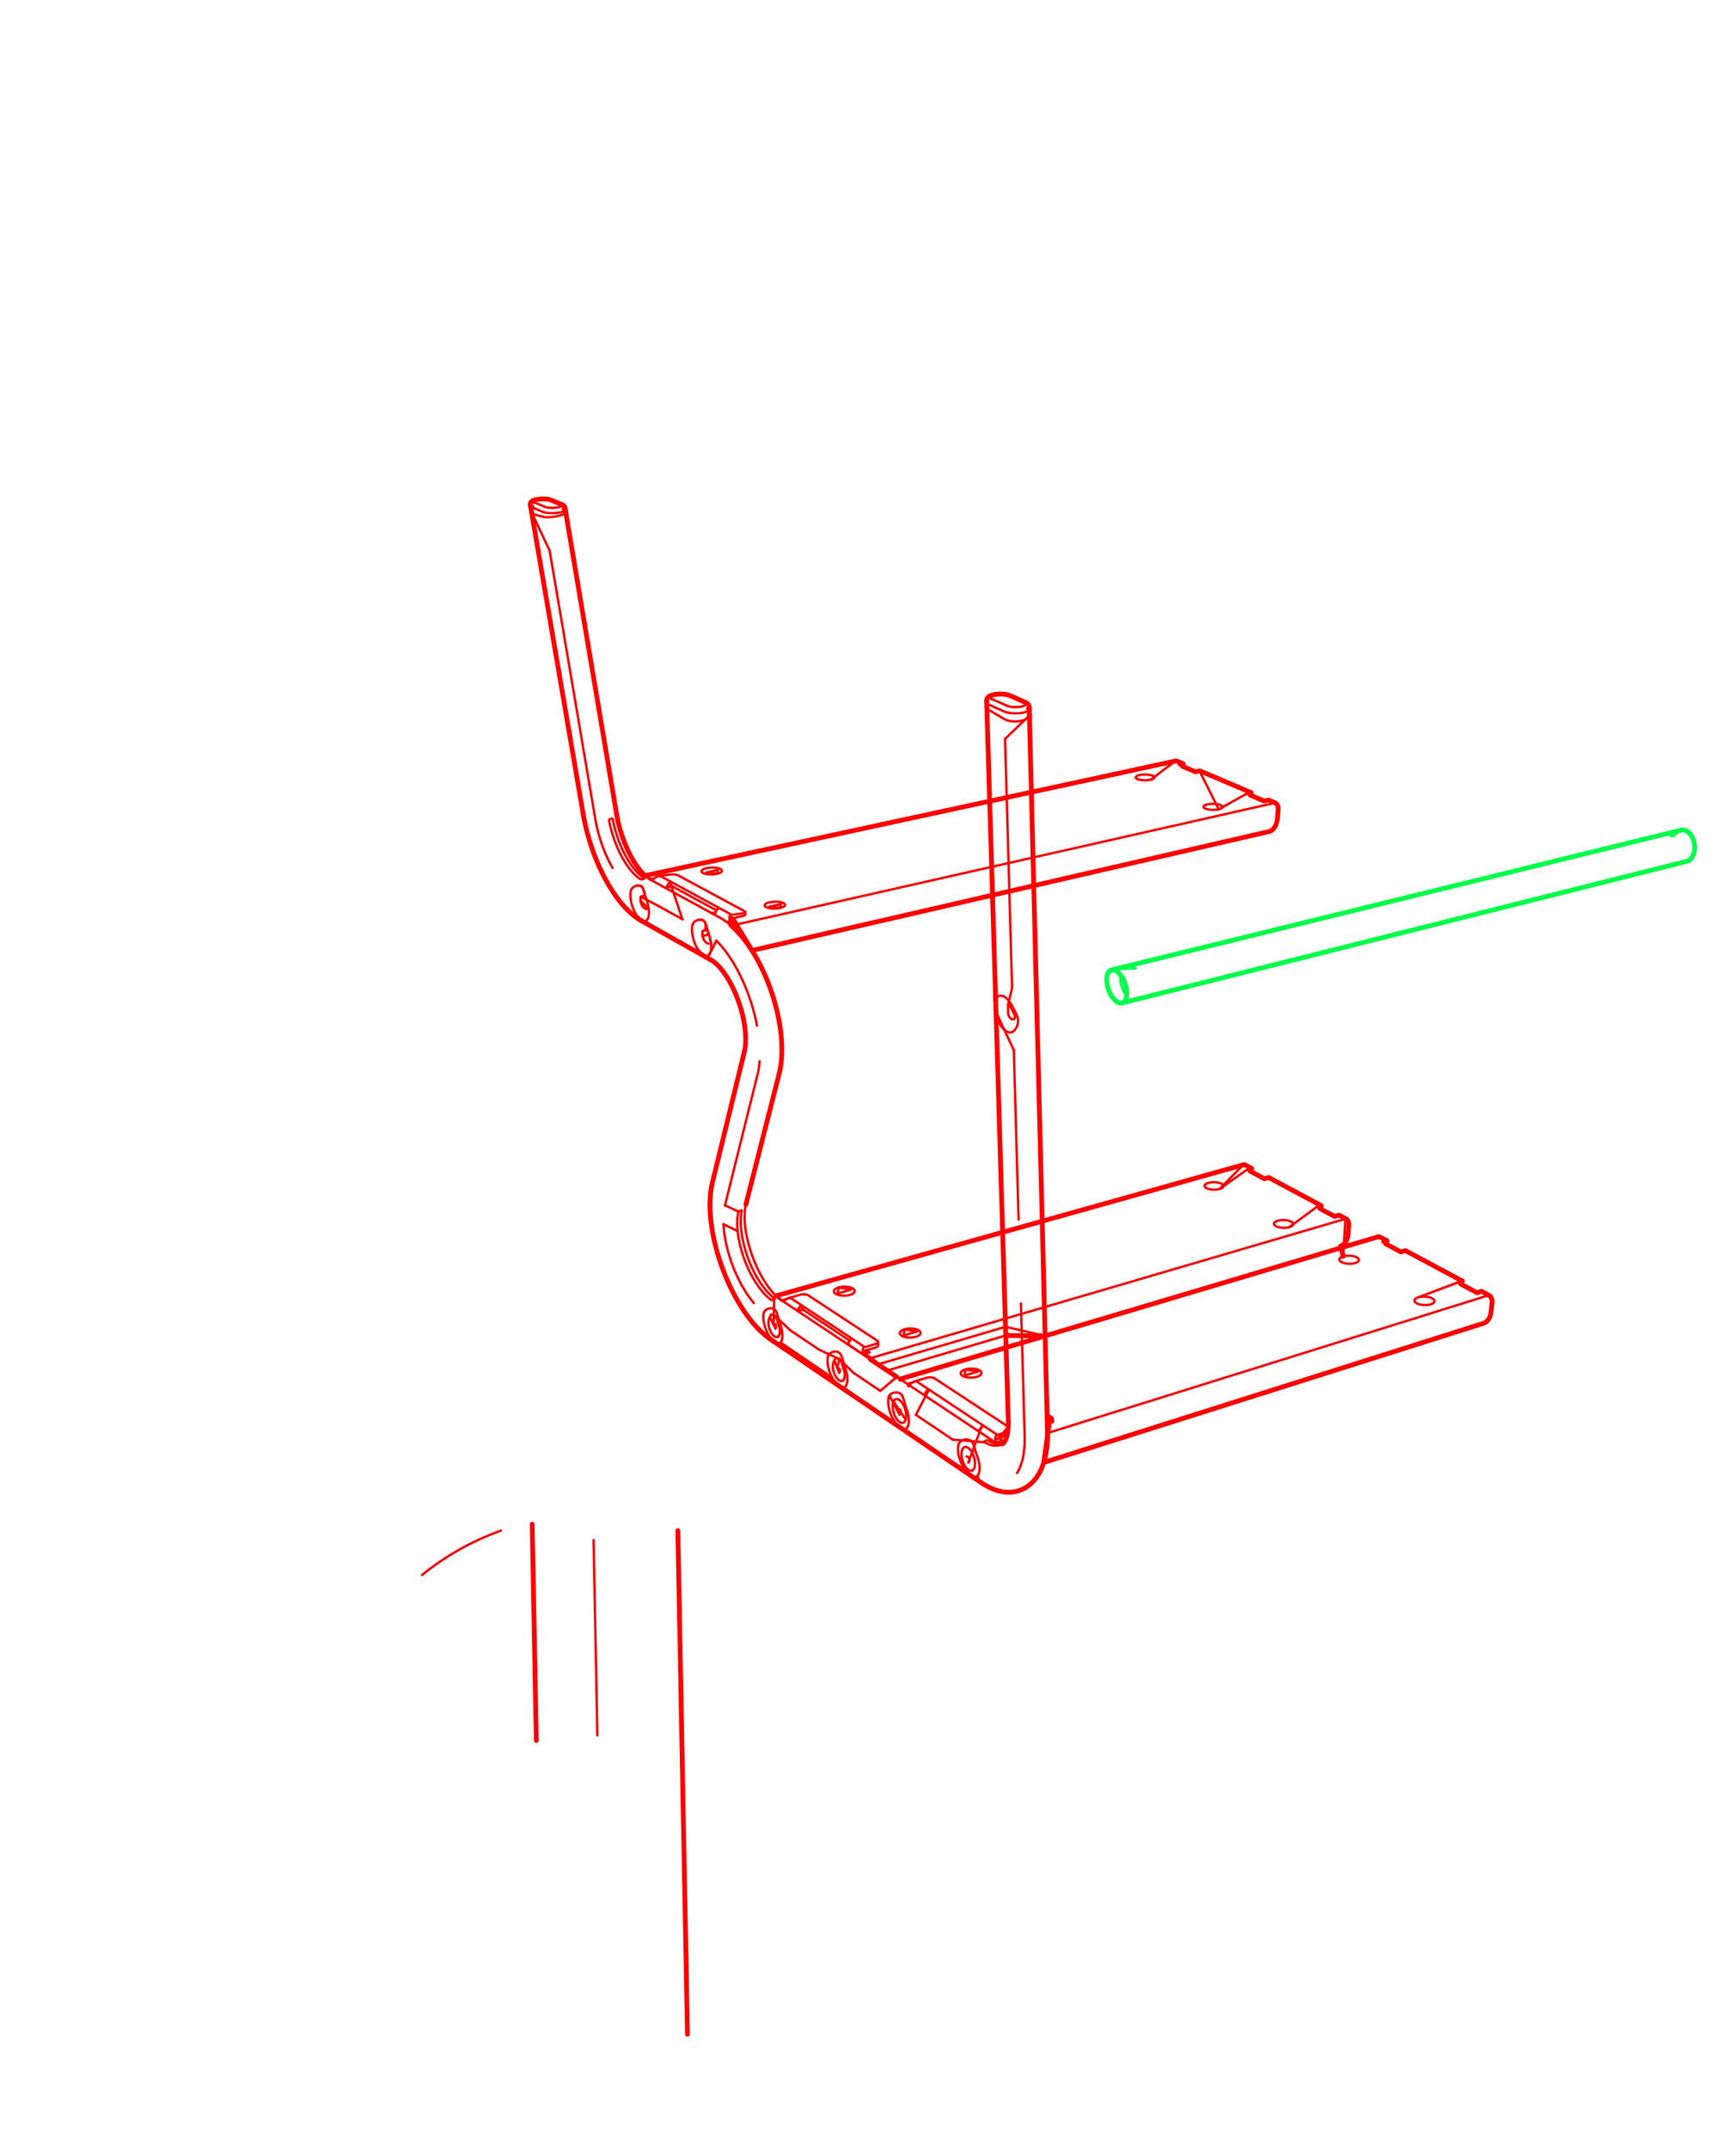 <svg xmlns="http://www.w3.org/2000/svg" baseProfile="full" height="1122.52" preserveAspectRatio="xMinYMin meet" style="width:729px;height:902px" width="793.701" xml:space="preserve"><path d="m376.192 587.233.27-.048.298.007.304.073.312.136.319.192.312.256.313.304.304.36.295.4.281.44.255.479.24.513.208.528.185.552.15.56.129.56.088.552.048.544.025.528-.025.495-.048.473-.088.432-.12.392-.159.336-.185.296-.208.232-.232.176-.263.112M375.2 588.24l.15-.296.178-.248.2-.208.223-.152.241-.104M379.2 597.113l-.281.056-.303-.016-.312-.072-.32-.144-.32-.2-.321-.264-.32-.32-.311-.368-.296-.416-.281-.464-.255-.496-.24-.52-.208-.544-.177-.56-.151-.576-.112-.568-.081-.56-.039-.552-.008-.52.03-.504.066-.464.104-.424.136-.376" style="fill:none;stroke:red;stroke-width:1;stroke-linecap:round;stroke-linejoin:round;stroke-miterlimit:4;stroke-dasharray:none;stroke-opacity:1;visibility:visible" visibility="hidden"/><path d="m376.995 591.177 1.001.4.258 1.288-.515.888M311.267 516.15l.12 1.07.16 1.098.184 1.112.224 1.12.247 1.136.281 1.136.304 1.144.336 1.152.368 1.136.383 1.144.417 1.128.44 1.12.455 1.103.481 1.089.504 1.072.52 1.048.544 1.016.552.992.576.968.584.927.59.897.61.856.615.816.625.776.632.736.63.68.634.64.632.584.64.536.624.48M323.931 545.525h0M323.899 545.517h0" style="fill:none;stroke:red;stroke-width:1;stroke-linecap:round;stroke-linejoin:round;stroke-miterlimit:4;stroke-dasharray:none;stroke-opacity:1;visibility:visible" visibility="hidden"/><path d="m323.675 545.43-.632-.48-.632-.536-.64-.592-.63-.632-.634-.688-.624-.728-.624-.776-.616-.824-.607-.856-.601-.896-.584-.928-.568-.968-.552-.992-.544-1.024-.52-1.048-.504-1.064-.48-1.096-.464-1.104-.44-1.12-.408-1.128-.392-1.136-.36-1.144-.336-1.152-.312-1.144-.279-1.136-.249-1.136-.216-1.12-.19-1.112-.154-1.096-.128-1.072M421.14 605.845l-.521.312-.552.248-.567.176-.593.12-.616.056-.64-.016-.648-.08-.671-.144-.69-.208-.695-.272-.703-.328-.713-.4" style="fill:none;stroke:red;stroke-width:1;stroke-linecap:round;stroke-linejoin:round;stroke-miterlimit:4;stroke-dasharray:none;stroke-opacity:1;visibility:visible" visibility="hidden"/><path d="m415.098 604.669.664.376.656.312.65.264.64.2.623.152.616.096.591.048.585-.016.559-.072M269.123 369.02h0M269.02 368.997h0M268.874 368.94l-.599-.408-.608-.456-.6-.52-.609-.56-.6-.616-.599-.664-.592-.712-.593-.752-.583-.8-.568-.832-.568-.88-.544-.912-.544-.952-.521-.976-.503-1.008-.497-1.033-.463-1.056-.456-1.079-.432-1.104-.409-1.112-.383-1.128-.368-1.136-.336-1.144-.312-1.144-.281-1.153-.263-1.143-.232-1.144" style="fill:none;stroke:red;stroke-width:1;stroke-linecap:round;stroke-linejoin:round;stroke-miterlimit:4;stroke-dasharray:none;stroke-opacity:1;visibility:visible" visibility="hidden"/><path d="m257.356 344.045.232 1.144.255 1.152.289 1.144.31 1.152.337 1.136.369 1.136.383 1.128.408 1.112.433 1.104.448 1.072.47 1.063.489 1.033.512 1.008.521.976.535.944.552.912.56.88.577.84.583.792.584.76.601.704.599.664.6.616.608.56.608.512.601.464.599.408M316.603 546.917l-.688-.824-.68-.872-.672-.912-.672-.952-.648-.984-.648-1.024-.625-1.056-.615-1.088-.601-1.12-.583-1.144-.56-1.168-.544-1.184-.52-1.208-.496-1.224-.48-1.232-.456-1.248-.424-1.248-.4-1.264-.376-1.256-.344-1.264-.32-1.256-.288-1.248-.256-1.24-.232-1.232-.192-1.216-.168-1.2-.137-1.184-.095-1.152-.072-1.136M321.252 550.077l-.12.136-.088.128-.081.12-.072.12-.055.136-.032.08-.017.032-.007.024M311.459 508.037l-.08.424-.072.432-.055.448-.057.463-.04.472-.032.481-.032.496-.016.504-.008.519v.528l.016.537.015.544.025.552.04.568.047.568.057.576M311.459 508.037l-.192.032-.216.056-.2.072-.216.079-.248.113-.264.128M325.115 545.23l-.208.072-.215.08-.216.088M325.115 545.23l.087-.04.065-.048.032-.04.008-.048-.008-.048-.024-.048-.04-.048-.056-.048" style="fill:none;stroke:red;stroke-width:1;stroke-linecap:round;stroke-linejoin:round;stroke-miterlimit:4;stroke-dasharray:none;stroke-opacity:1;visibility:visible" visibility="hidden"/><path d="m323.675 545.43.104.056.112.032.13.016h.134l.152-.016.08-.024.09-.024M309.754 516.701l-.055-.584-.049-.568-.032-.56-.023-.56-.016-.544v-.536l.008-.536.016-.52.031-.512.033-.496.048-.488.064-.48.071-.464.081-.456.088-.448.103-.432M297.85 400.645l.008.008M297.859 400.653l-.128.15-.112.122-.096.096-.104.08-.104.063-.12.056M257.21 364.245l-.583-1.056-.576-1.08-.552-1.112-.544-1.144-.52-1.168-.504-1.184-.48-1.208-.456-1.216-.44-1.24-.408-1.248-.393-1.257-.359-1.263-.344-1.265-.305-1.263-.287-1.272-.257-1.256-.224-1.256M264.955 373.692h0M256.835 343.573l-.216.056-.224.063-.224.081M257.356 344.045l-.041-.144-.063-.128-.073-.096-.096-.072-.112-.04-.136.008M270.322 368.748l-.215.056-.216.073-.232.08M270.322 368.748l.088-.03.065-.033.04-.04.015-.033-.008-.039-.015-.041-.04-.039-.049-.032M268.874 368.94l.065.032.08.024.088.016.103.008h.104l.121-.008.112-.024.112-.032M256.171 343.773l-.096.048-.09.072-.062.088-.057.096-.039.104-.016.112-.007.112.007.112M410.29 611.053l-.096-.272-.088-.248-.079-.232-.073-.224-.072-.248-.088-.272M414.227 604.533l-.232.072-.233.096-.215.104M415.098 604.669l-.07-.04-.097-.032-.104-.032-.112-.032-.12-.016-.12-.008h-.128l-.12.024M413.547 604.804l-.08.065-.057.072-.031.072-.008.071.016.065.03.064.05.048.063.047M324.947 545.181l.008.032.016.032" style="fill:none;stroke:red;stroke-width:1;stroke-linecap:round;stroke-linejoin:round;stroke-miterlimit:4;stroke-dasharray:none;stroke-opacity:1;visibility:visible" visibility="hidden"/><path d="m324.94 545.253.008-.04v-.032M228.395 216.949l.28.056.328.04.376.024.425.016.455-.008.488-.024.512-.032.528-.056.544-.064.552-.08.543-.096.537-.104.52-.112.495-.12.465-.128.44-.136.392-.136.352-.144.296-.136.248-.136.193-.136.127-.136.08-.12.01-.12M243.989 308.558l-13.2-77.542M249.978 343.757l-4.64-27.267M304.435 505.877l13.696-55.008M327.515 555.397l-.008-.016-.016-.05-.048-.134-.096-.28-.095-.288-.089-.28-.16-.56-.152-.552-.128-.496-.127-.48-.128-.448-.137-.44-.136-.368-.144-.344-.16-.312-.183-.288-.209-.248-.232-.208-.247-.176-.137-.08-.144-.064-.176-.065-.199-.056-.216-.047-.217-.024h-.455l-.456.056-.249.056-.248.07-.24.098-.232.104-.224.128-.208.143-.192.161-.175.168M343.92 566.428l-12.085-8.13M348.26 568.22l.15-.15.154-.129.152-.105.15-.095.178-.096.2-.096M348.26 568.22l-.112.13-.096.126-.09.121-.07.127-.064.136-.065.153M349.244 567.557l.319-.128.32-.088.312-.064.32-.032.28-.008.288.016.281.04.263.064.272.096.257.128.255.176.24.216M352.65 567.973l.265.304.224.352.175.368.17.392.135.384.119.408.128.416.112.432.137.488.063.248.065.232.071.248.065.232.072.216.056.2M354.771 573.669l-.048-.144-.048-.128-.041-.12-.039-.12-.04-.12-.048-.144M354.812 573.748l-.04-.08M363.97 579.917l-5.61-3.773M369.639 583.729l-5.668-3.812M373.283 586.1l-.024.063M373.523 585.669l-.24.432M375.02 584.621l.287-.096.304-.072.305-.04.303-.024h.288l.28.024.28.056.272.072.232.088.224.112.208.136.192.152.192.176.193.232.183.264.169.296.167.352.153.368.135.4.136.416.136.488.145.512.15.536.153.544M375.02 584.621l-.361.144-.312.168-.264.176-.216.184-.184.184-.079.104-.073.096M380.596 591.093l-.137-.376-.127-.368-.112-.368-.112-.368M400.08 604.203l-15.479-10.413M409.795 609.557l-.112-.384-.103-.384-.104-.368-.104-.368-.105-.352-.104-.336-.104-.328-.112-.312-.224-.552-.12-.256-.127-.24-.145-.224-.152-.208-.15-.184-.154-.16-.279-.224-.305-.192-.328-.144-.352-.112-.367-.064-.369-.024-.376.008-.376.048-.4.088-.384.12-.36.16-.344.192-.336.256-.288.288-.128.16-.104.16-.087.168-.041.088-.016.032v.008M411.986 622.237l-.31-.248-.28-.288-.24-.336-.2-.376-.162-.4-.112-.432-.07-.465-.28-.183M404.299 615.405l.024.056.057.088.127.232.288.432.312.416.33.4.342.368.353.35.167.162.17.152.142.128.128.104.096.088.09.072.062.048.05.04.198.16.376.28.336.232.313.2.279.168.136.064.145.064.167.072.176.048.184.032.184.008.216-.032.2-.072.21-.128.103-.08.039-.032.032-.024M380.7 599.389l-.04.032-.048.048-.112.088-.224.128-.216.072-.12.016h-.112l-.201-.032-.2-.056-.192-.072-.175-.088-.161-.088-.175-.104-.368-.24-.385-.272-.208-.16-.207-.16-.224-.192-.216-.184-.441-.408-.248-.248-.248-.264-.239-.272-.232-.28M374.94 595.477l.03.056.058.112.128.216.128.192.128.192.136.192.16.216M354.978 581.917l-.008.008-.016.016-.039.04-.104.088-.2.136-.193.08-.199.032-.184-.008-.2-.04-.217-.08-.112-.048-.08-.04-.095-.056-.145-.08-.183-.112-.209-.136-.232-.168-.24-.176-.248-.192-.255-.208-.264-.224-.304-.28-.297-.288-.295-.312-.28-.328-.272-.344-.257-.352-.239-.376-.105-.184-.039-.08-.032-.04M349.435 578.157l-21.673-14.712M322.45 559.837l-.25-.168M322.45 559.837l.16.288.168.272.168.248.15.216.282.344.288.328.272.288.27.264.267.248.263.232.144.112.08.072.112.088.135.104.169.12.176.136.2.128.208.136.208.12.185.096.047.024.056.032.064.024.072.024.08.024.08.024.161.024h.151l.152-.032.137-.064.143-.088.144-.112.072-.072.024-.032.016-.016M323.58 562.109l-.312-.24-.272-.288-.241-.32-.2-.352-.16-.392-.12-.408-.072-.44M267.619 371.677l.36-.032.352.016.336.056.312.112.256.144.216.168.192.19.152.218.13.199.103.209.095.224.087.232.089.248.08.264.072.264.08.28.08.32.09.32.078.336.095.344.112.4.121.4.137.408.143.416M271.387 377.413h0M286.556 385.813l-10.013-5.544M290.804 388.164v-.007M293.523 385.997l.368-.032.361.008.319.04.296.08.256.112.233.144.207.168.184.2.177.24.159.272.152.344.145.368M415.387 298.045l-.29-.192-.238-.2-.192-.208-.144-.216-.088-.224-.032-.232M428.72 547.068l1.563 55.536M425.73 440.759l1.999 71.086M269.443 386.51l-.384-.248-.336-.304-.305-.344-.263-.384-.208-.432M266.65 383.045h0M297.85 400.645l.177-.257.151-.295.128-.312.104-.344.08-.344.064-.36.048-.376.032-.4.016-.448-.008-.456-.024-.528-.056-.536M317.891 430.453l-.296-1.464-.32-1.48-.352-1.48-.393-1.488-.407-1.48-.448-1.48-.465-1.48-.495-1.464-.528-1.456-.545-1.44-.575-1.432-.592-1.408-.616-1.384-.64-1.368-.656-1.336-.68-1.312-.688-1.272-.712-1.248-.73-1.208-.733-1.176-.745-1.136-.76-1.088-.776-1.056-.776-1-.784-.96-.784-.904-.792-.864-.799-.808M318.132 450.87l.232-1.016.199-1.056.168-1.105.136-1.143.096-1.176M297.627 392.085l.096.272.097.288.096.296.095.312.08.304.088.312.152.656.064.352.064.344.064.384.048.384M296.38 387.94l.104.312.104.328.088.32.096.328.087.32.089.32.088.32.088.328.112.368.112.368.136.408.144.424M296.38 387.94h0M271.771 385.957l.008.008M271.78 385.965l-.13.168-.111.136-.103.104-.096.088-.112.072-.13.056M422.053 310.12l2.937 104.381M421.82 301.829l-6.432-3.784M421.547 418.213l.336.2.327.232.312.248.305.27.28.282.264.296.263.32.257.336.264.376.255.39.273.466.264.472M432.29 300.245l-.024.264-.096.264-.168.256-.24.247-.295.241-.361.224-.415.208-.465.192-.512.168-.552.144-.583.12-.609.096-.624.064-.632.032-.64.008-.632-.025-.616-.056-.592-.079-.568-.104-.527-.136-.497-.16-.44-.184-.384-.2M411.307 615.23l-.039-.368-.048-.368-.056-.352-.073-.352-.144-.648-.168-.64-.208-.68-.127-.384-.145-.376M410.57 619.253l.16-.224.144-.264.12-.272.096-.296.08-.288.073-.312.047-.32.04-.344.016-.384.01-.392-.018-.456-.032-.472M410.611 619.692l-.04-.44M430.283 602.605l.016 1.4-.016 1.36-.056 1.327-.104 1.281-.137 1.247-.167 1.193-.216 1.16-.247 1.104-.289 1.056-.328 1.008-.36.95-.393.898-.431.84-.465.784M381.588 595.164l-.04-.36-.048-.367-.056-.336-.072-.344-.145-.632-.16-.625-.208-.664-.128-.367-.127-.368M380.707 599.389l.208-.232.192-.288.16-.336.128-.376.112-.416.072-.448.047-.488.016-.52-.008-.552-.047-.568" style="fill:none;stroke:red;stroke-width:1;stroke-linecap:round;stroke-linejoin:round;stroke-miterlimit:4;stroke-dasharray:none;stroke-opacity:1;visibility:visible" visibility="hidden"/><path d="m402.331 609.077.056.56.088.576.136.664.16.664.192.672.224.672.248.656.264.648.287.624.153.296.16.296M402.627 605.917l-.112.36-.096.4-.063.432-.049.456-.016.488.008.504.032.52M373.01 589.285l.056.544.096.568.128.648.16.656.192.656.216.656.239.64.258.632.279.608.152.296.152.28M373.26 586.164l-.104.353-.081.399-.064.425-.04.456-.008.479.008.497.04.512M410.331 619.51l.12-.128.12-.128M328.476 559.22l-.04-.328-.056-.336-.12-.64-.145-.59-.152-.593-.2-.632-.12-.353-.12-.35M327.762 563.445l.193-.248.168-.288.136-.336.12-.376.088-.416.055-.456.033-.48v-.52l-.025-.544-.055-.56M349.435 578.157l-.264-.512-.232-.512-.208-.48-.201-.504-.167-.457-.153-.472-.143-.463-.12-.472-.128-.504-.104-.496-.088-.56-.072-.544M347.762 569.013l-.12.432-.087.48-.048.512-.016.552.016.584.048.608M322.155 559.253l.143.296.153.288M322.202 559.669l-.047-.416M355.78 577.645l-.048-.328-.048-.344-.128-.648-.137-.608-.159-.6-.2-.648-.12-.36-.128-.361M354.978 581.925l.208-.24.177-.296.151-.336.128-.384.096-.416.065-.464.039-.488.008-.528-.023-.553-.048-.575" style="fill:none;stroke:red;stroke-width:1;stroke-linecap:round;stroke-linejoin:round;stroke-miterlimit:4;stroke-dasharray:none;stroke-opacity:1;visibility:visible" visibility="hidden"/><path d="m320.603 553.989.064.448.079.464.089.448.096.448.112.416.112.416.128.416.135.408.161.44.167.432.201.472.208.456M320.78 550.853l-.112.432-.08.463-.04.513-.017.543.025.585.048.6M290.804 388.164l-.096.457-.073.487-.039.528-.016.56.024.577.047.608.072.623.105.632.135.64.16.65.184.647.208.64.232.632.256.608.273.6.295.568M272.38 381.405l-.088-.648-.128-.672-.152-.672-.184-.672-.208-.672-.232-.656M264.955 373.692l-.064.297-.064.319-.048.337-.032.368-.016.351v.377l.008.392.023.408.033.384.048.392.056.392.064.408.08.4.09.408.102.4.104.399.13.433.134.424.152.416.152.4.176.439.184.425.192.4.19.384M223.314 215.485l.05.104.111.096.167.08 4.737 1.183M404.883 614.71l-.16.168-.136.16-.265.328-.023.04M381.26 598.557h0M328.299 562.46h0M355.547 580.965h0M297.859 400.653l-.128.15-.112.122-.104.096-.096.08-.112.063-.12.056M296.372 387.94l.104.312.104.328.088.312.095.327.088.313.089.32.088.328.095.328.105.368.112.368.136.416.15.424M297.627 392.085l.073.208.087.256.088.272.096.304.088.296.09.328.078.344.08.344.08.368.064.368.064.408.056.408M297.187 401.22l-.128.032-.143.017-.145-.008-.152-.032-.15-.04-.17-.064-.176-.072-.184-.096-.176-.104-.183-.112-.2-.129-.201-.136-.208-.144-.2-.159-.424-.36-.232-.208-.232-.224-.224-.241-.216-.248-.24-.287-.224-.312-.216-.328-.192-.336M290.804 388.157l.112-.32.159-.312.201-.288.239-.264.248-.216.273-.192.287-.168.296-.144.288-.104.288-.08.297-.064.287-.032.288-.008.28.016.264.04.256.08.248.104.232.144.216.176.184.2.185.256.167.295.145.321.128.344M297.187 401.22h0M296.372 387.94h.008M297.484 396.061l-.081-.008-.096-.032-.12-.048-.119-.056-.144-.088-.152-.096-.16-.112-.153-.12-.16-.144-.2-.184-.151-.168-.128-.168-.096-.16-.073-.144M295.65 394.533l-.112-.248-.112-.264-.104-.272-.095-.288-.08-.296-.073-.304-.055-.296-.041-.288-.023-.296-.008-.288.008-.256.023-.24.041-.208.055-.192" style="fill:none;stroke:red;stroke-width:1;stroke-linecap:round;stroke-linejoin:round;stroke-miterlimit:4;stroke-dasharray:none;stroke-opacity:1;visibility:visible" visibility="hidden"/><path d="m295.491 394.181-.008-.017-.128-.36-.12-.359-.08-.256-.065-.256M295.075 390.797l.04-.016.056-.048.016-.008.073-.048.12-.072.071-.04.13-.048.142-.048.152-.032.153-.024.151-.008h.04M267.067 371.797l.456-.112.232-.024.224-.016.224.008.216.016.208.04.2.064.193.08.175.096.161.112.151.136.136.144.119.168.121.183.103.193.097.208.088.216.16.48.153.52.071.272.072.288.08.295.08.305.08.312.088.312.096.328.104.327.112.329.12.336M267.94 384.797l-.264-.28-.232-.28-.208-.264-.192-.272-.192-.304-.201-.352M264.955 373.692l.12-.335.185-.312.231-.288.264-.264.304-.224.32-.192.344-.161.344-.119M271.372 381.541l-.008-.008-.096-.024-.112-.04-.12-.056-.13-.081-.143-.087-.151-.112-.153-.12-.152-.12-.143-.136-.136-.144M270.028 380.613l-.121-.152-.103-.144-.088-.152-.065-.128M269.715 380.173l-.065-.136M269.65 380.037l-.095-.224-.104-.24-.096-.248-.08-.248-.081-.256-.063-.264-.057-.256-.039-.256-.032-.248-.025-.248-.008-.24v-.224l.016-.2.025-.2.04-.176.047-.152" style="fill:none;stroke:red;stroke-width:1;stroke-linecap:round;stroke-linejoin:round;stroke-miterlimit:4;stroke-dasharray:none;stroke-opacity:1;visibility:visible" visibility="hidden"/><path d="m269.739 380.213-.12-.272-.112-.28-.112-.288-.104-.288-.072-.248-.07-.256-.058-.256-.055-.256M269.107 376.357l.025-.008.023-.008.047-.032.073-.048.096-.048.12-.056.136-.056.168-.04M269.795 376.061l.16-.032.168-.008M425.26 433.013l-.29.16-.31.103-.337.049-.344-.008-.367-.056-.377-.12-.384-.184-.392-.224-.392-.288-.391-.336-.385-.384-.384-.432-.359-.464-.353-.497-.336-.528-.311-.551" style="fill:none;stroke:red;stroke-width:1;stroke-linecap:round;stroke-linejoin:round;stroke-miterlimit:4;stroke-dasharray:none;stroke-opacity:1;visibility:visible" visibility="hidden"/><path d="m424.947 422.101.2.384.216.392.217.392.215.392.208.392.207.4.201.4.192.4.176.4.168.4.143.4.129.4.103.4.081.4.056.392.024.4v.384l-.024.376-.056.368-.072.368-.104.352-.13.344-.142.32-.16.312-.176.296-.184.272-.19.256-.202.232-.2.208-.201.184-.199.168-.184.128M419.547 429.253l-.192-.4-.17-.408-.142-.424-.12-.44-.096-.448-.073-.448-.063-.456-.05-.456-.03-.456-.024-.456-.016-.448-.016-.456-.008-.432-.017-.432-.008-.424-.007-.408-.016-.384-.016-.376-.008-.36-.016-.336-.008-.32v-.592l.016-.264.024-.248.039-.232.057-.216.08-.2.095-.176.129-.168.144-.136.184-.128M419.22 418.125l.168-.096.184-.072.368-.088.352-.016.359.04.417.112.239.096.241.112M424.611 423.085l-.048-.144.017-.176.07-.2.121-.224.176-.24" style="fill:none;stroke:red;stroke-width:1;stroke-linecap:round;stroke-linejoin:round;stroke-miterlimit:4;stroke-dasharray:none;stroke-opacity:1;visibility:visible" visibility="hidden"/><path d="m426.036 427.485-.088.112-.05.048-.04.04-.054.04M425.804 427.725l-.112.064-.121.04-.135.024h-.137l-.143-.032-.153-.04-.152-.072-.151-.088-.152-.112-.16-.136-.153-.152-.152-.168-.143-.184-.136-.2-.137-.208-.128-.224M423.538 426.237l-.024-.104-.03-.16-.033-.184-.033-.2-.023-.224-.016-.248-.016-.264-.008-.28-.009-.297-.007-.295-.008-.304-.009-.312-.008-.296-.008-.272-.008-.256-.015-.464M423.283 421.388h0M423.418 421.477h0M423.395 421.797l.048-.024.048-.025.04-.015.05-.008.046-.016.048-.008M324.947 545.181l.016-.024M323.835 545.51v-.008M310.123 508.517l.056-.024h.03l.018.008.008.016v.04M311.179 508.23l.04-.048.048-.032.032-.032.048-.032.056-.032.056-.016M269.53 368.989h0M269.66 368.957l-.017-.016h-.023M324.148 545.533h0M324.418 545.453h.025l.032.016M325.051 545.213h.03l.034.016M324.963 545.157l.12.048M327.5 558.748v-.167l-.016-.193-.024-.207-.024-.216-.048-.288-.056-.296-.064-.304-.08-.288-.08-.289-.087-.295-.104-.289-.145-.407-.136-.416-.12-.408-.08-.312-.079-.304-.081-.296-.073-.264-.07-.24-.049-.136-.04-.12-.032-.088M354.73 577.013l-.008-.184-.016-.2-.024-.216-.033-.232-.047-.296-.065-.304-.07-.32-.081-.288-.088-.288-.096-.296-.105-.288-.151-.424-.128-.416-.119-.416-.073-.28-.072-.272-.072-.256-.064-.233-.055-.167-.042-.144-.047-.128-.04-.112M293.523 386.005v-.008M271.098 386.59h0M267.611 371.677h.008M272.346 381.39h0s.624 3.01-.568 4.577l-.16.216-.16.168-.152.136-.159.088-.169.048-.184.008-.199-.024-.224-.064-.24-.103-.265-.137-.287-.168-.313-.208-.32-.24-.336-.265-.336-.295-.336-.327M269.107 376.357l-.017-.008h-.087" style="fill:none;stroke:red;stroke-width:1;stroke-linecap:round;stroke-linejoin:round;stroke-miterlimit:4;stroke-dasharray:none;stroke-opacity:1;visibility:visible" visibility="hidden"/><path d="m424.611 423.085-.168-.304-.176-.288-.17-.256-.12-.168-.111-.144-.119-.144-.105-.112-.079-.088-.064-.056-.03-.032-.018-.008M426.036 427.493h0l.008-.024.016-.032.023-.05.033-.094.024-.136.016-.16v-.152l-.008-.176-.032-.2-.041-.2-.055-.224-.072-.232-.09-.24-.103-.256-.12-.272-.135-.28-.144-.288-.177-.336-.175-.337-.184-.327-.208-.392M324.418 545.453l.13-.056.126-.048.13-.048.127-.04.12-.048M325.051 545.213h.016l.008-.008h.007v-.008h.008M564.01 527.309l.416-.112.447-.088.473-.056.496-.04.504-.008.504.008.496.04.496.064.464.088.448.112.408.128.368.152.328.168.273.176.224.192.159.208.104.2.04.208-.016.208-.088.208-.144.192-.201.184-.255.176-.312.16-.36.136-.4.12-.432.104-.465.072-.479.048-.504.024h-.504l-.513-.024-.495-.056-.48-.072-.456-.104-.432-.12-.392-.144-.344-.16-.304-.168-.248-.192-.192-.192-.128-.208-.072-.208-.008-.208.056-.208.112-.2.176-.184.232-.184.288-.168.336-.144.376-.128M595.53 544.5l.424-.112.448-.088.49-.064.495-.04.511-.016.52.016.513.04.504.072.48.088.456.112.423.136.384.16.336.176.297.184.232.2.176.208.112.216.048.216-.008.216-.081.216-.135.208-.201.192-.255.184-.312.16-.36.144-.401.128-.44.104-.47.08-.497.048-.512.024h-.513l-.52-.024-.51-.056-.497-.08-.473-.104-.44-.128-.408-.144-.36-.168-.312-.184-.264-.192-.2-.208-.144-.216-.08-.216-.016-.216.05-.216.111-.208.167-.2.232-.184.281-.176.336-.152.383-.136M439.707 593.893l.464.112.432.144.383.168.336.184.289.2.224.216.168.232.104.232.04.24-.024.24-.096.24-.153.232-.215.216-.272.216-.328.192-.384.168-.416.152-.465.128M383.403 580.109l-1.528.456M381.874 580.565l-.128.04-.07.032-.073.032-.089.072-.063.063-.049.073-.039.088M388.955 586.005l.024.064.024.064M381.331 581.037l.016-.04.016-.032M411.523 600.093l-.15.048M411.372 600.14l-.137.04-.063.032-.073.04-.095.072-.072.064-.048.072-.04.088M410.812 600.621l.016-.04.015-.032M418.723 605.66l-.024-.112-.007-.096.023-.096.047-.081.089-.063.104-.04 2.016-.624M614.06 537.637l-.024-.008h-.032l-.032.008-.032.008-.032.008-.041.008M612.132 538.197l1.735-.536M582.41 520.725l-.024-.008h-.023l-.033.008-.032.008-.039.008-.041.008M580.507 521.261l1.712-.513M420.97 604.549l-1.512-1M439.891 601.437l185.16-57.792M612.132 538.197l1.255.68M580.507 521.261l1.272.688M625.275 543.637l-.048-.016h-.056l-.12.024M626.57 546.605h0M378.491 578.637l.016-.008h.008l.015-.008M512.14 499.013l-.41.096-.44.08-.455.056-.479.04-.49.008-.486-.008-.481-.04-.463-.056-.45-.088-.415-.104-.392-.12-.344-.136-.296-.152-.256-.168-.2-.184-.136-.184-.088-.193-.024-.191.04-.192.096-.184.152-.184.209-.168.256-.16.31-.144.354-.128.39-.112.425-.088.448-.072.472-.048.481-.025.487.009.481.024.47.048.458.064.43.096.409.112.36.128.328.144.273.16.23.176.169.184.12.184.056.192-.008.192-.063.192-.12.184-.184.176-.232.168-.29.15-.327.146-.375.12M541.459 515.005l-.416.104-.44.08-.472.064-.488.032-.495.016-.497-.016-.488-.04-.48-.056-.464-.088-.432-.104-.392-.128-.359-.144-.313-.168-.264-.168-.207-.192-.154-.192-.095-.2-.032-.2.032-.2.088-.192.153-.192.207-.176.257-.168.311-.152.353-.128.399-.12.424-.088.456-.072.48-.048.488-.024h.496l.496.024.48.048.472.08.44.088.416.12.385.136.336.152.287.168.23.176.186.192.128.2.065.2v.2l-.057.192-.12.192-.176.192-.232.168-.288.16-.328.144-.376.128M554.85 505.997l-.024-.008h-.032l-.032.008-.032.008-.03.008-.042.008-1.704.496M525.596 490.365l-.025-.008h-.063l-.032.008-.032.008-.041.008-1.687.48M329.148 545.565l-.12.04-.073.032-.063.032-.088.072-.065.063-.039.065-.04.088M329.148 545.565l1.024-.28M328.66 545.957l-.01.032-.015.04M335.692 550.717l-.025-.064-.024-.056M335.642 550.597l-.047-.144-.025-.121-.008-.103.041-.104.039-.048.057-.04.12-.04M337.148 549.621l-1.328.376M356.26 563.565l-.128.04-.065.024-.071.04-.09.064-.062.064-.05.072-.04.088M356.26 563.565l.112-.04M355.754 563.957l-.008.032-.016.04M363.098 568.925l-.024-.064-.023-.064M363.051 568.797l-.056-.144-.025-.12v-.104l.033-.112.048-.048.047-.04.129-.048" style="fill:none;stroke:red;stroke-width:1;stroke-linecap:round;stroke-linejoin:round;stroke-miterlimit:4;stroke-dasharray:none;stroke-opacity:1;visibility:visible" visibility="hidden"/><path d="m365.187 567.605-1.96.576 2.624 1.752 56.29-16.504M438.563 548.613l126.432-37.072M552.955 506.517l1.297.688M523.715 490.86l1.312.696M365.187 567.605l-1.383-.913M422.244 556.845l-53.584 15.776M372.563 575.213l49.784-14.728M328.66 545.957l-1.736-1.16M365.883 570.773l-.072-.072-.057-.064-.055-.056-.057-.048-.063-.048-.064-.048-2.464-1.64M365.85 569.933l.112.08.112.096.216.223.193.249.183.288.096.168.088.168.065.144.071.16" style="fill:none;stroke:red;stroke-width:1;stroke-linecap:round;stroke-linejoin:round;stroke-miterlimit:4;stroke-dasharray:none;stroke-opacity:1;visibility:visible" visibility="hidden"/><path d="M365.515 570.437v-.168l.016-.088.04-.072.056-.064.073-.056.151-.056M564.995 511.541l.112-.024h.056l.047.016M326.067 543.797h.016l.008-.008h.016M335.299 550.43l-.03-.072-.025-.072-.025-.065-.024-.063-.024-.064-.023-.072M335.148 550.02l.039-.304.081-.304.128-.288.16-.28.199-.256.224-.224.249-.184.264-.152.27-.096M331.747 544.613l5.016 3.32M356.132 564.269l6.56 4.36M362.692 568.629l-.121-.304-.095-.296-.073-.281-.047-.279-.033-.256-.016-.248-.008-.232.016-.24.041-.24.07-.232.113-.24.08-.104.097-.096M362.715 565.58l.216-.112.224-.08M357.924 561.925l-.297.112-.287.168-.265.208-.239.256M357.924 561.925l5.232 3.464M367.555 564.1l.288-.096.255-.112.208-.128.177-.136.12-.144.072-.153.024-.151M367.555 564.1l-4.4 1.288M336.762 547.933l21.161 13.992M362.692 568.629l.008.016.008.016M335.299 550.43l.264-.104M335.299 550.43l.008.016.008.016M335.148 550.02l1.367-.264M362.692 568.629l.279-.112M336.804 549.389l-.041-1.456M388.57 585.82l-.032-.073-.024-.071-.03-.072-.026-.064-.024-.072-.024-.08" style="fill:none;stroke:red;stroke-width:1;stroke-linecap:round;stroke-linejoin:round;stroke-miterlimit:4;stroke-dasharray:none;stroke-opacity:1;visibility:visible" visibility="hidden"/><path d="m388.41 585.389.04-.312.097-.312.127-.304.168-.288.208-.272.232-.232.256-.2.273-.152.279-.112M384.635 579.597l5.456 3.608M418.322 605.485l-.103-.304-.088-.304-.072-.28-.048-.28-.033-.256-.016-.248v-.24l.016-.232.033-.248.063-.232.112-.24.081-.112.088-.096M418.356 602.413l.224-.12.232-.088M413.107 598.437l-.296.12-.296.176-.27.224-.25.263M413.107 598.437l5.704 3.768M423.202 600.845l-4.39 1.36M390.09 583.205l23.017 15.232M388.57 585.82l.296-.112M388.57 585.82l.01.024.007.016M418.523 605.573l.177-.064M440.555 595.557l-.801.248M440.771 596.23l-1 .304M441.65 596.557l-.07-.168-.113-.168-.145-.168M405.364 574.733l.464-.12.495-.096.513-.072.528-.04.535-.016.537.016.519.048.504.072.481.096.448.127.399.145.369.168.303.184.257.208.19.208.138.232.064.224v.24l-.064.232-.128.224-.2.224-.248.208-.312.192-.361.176-.407.16-.448.136-.481.104-.504.088-.528.056-.535.024h-.536l-.528-.032-.521-.056-.495-.088-.465-.112-.423-.136-.385-.152-.336-.184-.279-.192-.224-.216-.161-.216-.095-.232-.033-.233.033-.231.104-.232.16-.224.224-.216.288-.2.336-.184.384-.168.424-.144M405.067 577.287l5.44-1.633M379.813 557.91l.465-.121.495-.095.512-.073.528-.039.535-.017.537.017.52.048.503.072.482.096.448.128.398.143.369.168.303.185.258.208.19.207.137.232.064.225v.24l-.064.232-.128.224-.199.224-.249.208-.312.19-.361.177-.406.16-.448.137-.482.104-.503.087-.528.056-.536.025h-.536l-.527-.032-.521-.056-.496-.09-.465-.111-.423-.135-.384-.153-.336-.183-.28-.192-.224-.216-.16-.216-.096-.232-.032-.233.032-.232.104-.231.16-.224.224-.217.288-.199.336-.185.385-.168.423-.143M379.516 560.464l5.44-1.632M352.13 540.338l.465-.12.496-.096.511-.072.528-.04.536-.016.537.016.519.048.504.072.481.096.448.128.399.144.368.168.304.184.257.208.191.208.136.232.065.224v.24l-.065.232-.128.224-.199.224-.249.208-.312.192-.36.176-.407.16-.448.136-.481.104-.504.088-.527.056-.537.024h-.536l-.527-.032-.52-.056-.497-.088-.464-.112-.424-.136-.383-.152-.336-.184-.281-.192-.224-.216-.159-.216-.096-.232-.032-.232.032-.232.104-.232.159-.224.224-.216.29-.2.335-.184.384-.168.423-.144M351.833 542.891l5.44-1.632M354.707 577.901l-.088.36-.12.32-.144.288-.161.232-.191.192-.2.144-.224.096M352.451 570.365l.232.192.233.224.224.256M323.795 551.837l.25-.04.254.024.272.072.272.136.28.192.28.248.272.288.264.344.256.384M327.484 559.493l-.088.368-.112.32-.144.288-.161.24-.184.192-.199.136-.216.096M325.29 552.133l.224.184.216.216.216.248M224.283 210.837l-.048.008-.048.016M228.955 212.773l-4.672-1.936M228.955 212.773l-.048.008-.048.008M235.82 212.388l-.112.081-.137.08-.183.08-.216.08-.248.071-.273.073-.311.063-.336.056-.328.05-.353.047-.36.032-.375.024-.368.015-.37.01-.358-.01-.344-.007-.368-.016-.336-.033-.312-.03-.281-.05-.287-.047-.241-.065-.199-.056-.168-.063M236.97 213.541h0M237.036 213.485l.08-.064.056-.064.039-.064.024-.056.017-.064v-.072" style="fill:none;stroke:red;stroke-width:1;stroke-linecap:round;stroke-linejoin:round;stroke-miterlimit:4;stroke-dasharray:none;stroke-opacity:1;visibility:visible" visibility="hidden"/><path d="m235.53 211.725.112.048.104.056.137.112.071.104.016.104-.039.12-.048.064-.064.056M230.843 209.797l4.688 1.928M224.283 210.837l-.16-.072-.128-.088-.056-.048-.048-.048-.032-.056-.008-.064v-.056l.016-.056.032-.056.056-.064.065-.064.095-.064.104-.056.137-.064.135-.056.152-.056.168-.048.175-.056.201-.048.208-.04.224-.048.224-.032.24-.04.239-.032.249-.024.256-.024.248-.016.256-.016.257-.008.247-.008h.263l.266.008h.247l.24.016.232.016.224.016.4.048.2.024.183.032.162.04.151.032.247.072.193.064M222.907 212.133h0M236.043 211.78l-.16-.048-.176-.024-.177.016M231.356 209.853l-.17-.05-.175-.014-.168.008M237.244 213.093l.008.008M222.692 211.86v-.007M422.891 296.213l-.048.016-.056.016M416.476 293.365l-.05.016-.054.016M416.476 293.365l6.416 2.848M420.843 291.381l.04-.05.041-.014" style="fill:none;stroke:red;stroke-width:1;stroke-linecap:round;stroke-linejoin:round;stroke-miterlimit:4;stroke-dasharray:none;stroke-opacity:1;visibility:visible" visibility="hidden"/><path d="m420.843 291.381-.367-.016-.393-.008-.416.008-.432.016-.408.032-.408.04-.399.056-.385.072-.336.08-.32.087-.279.097-.257.104-.208.112-.184.112-.135.12-.097.12-.057.128-.015.136.024.12.072.119.112.129.143.119.185.105.193.096M415.771 292.797h0M414.459 294.469h0M422.891 296.213l.256.104.321.104.191.048.207.056.224.048.249.04.248.04.256.032.272.032.288.024.304.016.304.016.31.008h.32l.298-.008.296-.016.295-.016.297-.032.288-.032.272-.04.272-.04.264-.056.24-.056.232-.056.208-.064.201-.072.182-.073.161-.071.144-.08.128-.08.11-.088.09-.088.073-.088.047-.088.023-.088.009-.08-.04-.168-.048-.088-.064-.08-.081-.08-.087-.072-.207-.128-.224-.112-6.433-2.832M423.588 291.909l-.177-.072-.2-.064-.407-.12-.416-.096-.448-.072-.513-.064-.287-.024-.297-.016M432.067 297.23h0" style="fill:none;stroke:red;stroke-width:1;stroke-linecap:round;stroke-linejoin:round;stroke-miterlimit:4;stroke-dasharray:none;stroke-opacity:1;visibility:visible" visibility="hidden"/><path d="m424.163 291.965-.185-.056-.191-.016-.2.016M430.596 294.797l-.177-.056-.199-.016-.2.016M432.202 296.773l.008.03M236.5 213.797h0M223.107 212.813l-.01-.016M237.21 214.357l-.008-.016" style="fill:none;stroke:red;stroke-width:1;stroke-linecap:round;stroke-linejoin:round;stroke-miterlimit:4;stroke-dasharray:none;stroke-opacity:1;visibility:visible" visibility="hidden"/><path d="m237.58 215.061-.025-.056-.04-.056M414.403 296.773v-.081l.008-.079M432.275 300.085l.016.08v.08M223.331 215.349l-.017.072v.064M418.26 424.733l-.016-.457-.016-.455-.008-.48-.017-.472-.008-.464-.016-.44-.007-.432-.016-.408-.016-.392-.017-.368-.007-.544M420.924 605.973l.216-.128M420.683 606.029l.25-.048" style="fill:none;stroke:red;stroke-width:2;stroke-linecap:round;stroke-linejoin:round;stroke-miterlimit:4;stroke-dasharray:none;stroke-opacity:1;visibility:visible" visibility="hidden"/><path d="m313.21 505.557-.103.432-.088.448-.088.48-.073.504-.055.528-.057.552-.039.568-.025.592-.015.624v.64l.015.664.033.672.039.696.057.704.063.72.088.728.105.808.119.816.145.832.152.84.176.848.184.848.2.856.216.856.248.904.255.904.281.904.288.912.303.896.321.904.336.888.343.888.37.888.375.88.392.88.408.856.416.856.424.832.432.816.44.792.448.768.455.76.457.728.464.712.471.688.473.664.48.632.472.608.456.552.463.528.456.504.45.472.447.44.439.408.424.376.417.344.296.224.279.208.281.192" style="fill:none;stroke:red;stroke-width:1;stroke-linecap:round;stroke-linejoin:round;stroke-miterlimit:4;stroke-dasharray:none;stroke-opacity:1;visibility:visible" visibility="hidden"/><path d="m312.611 441.276.096-.44.088-.455.088-.489.072-.51.056-.537.048-.552.039-.576.025-.592.016-.72v-.744l-.024-.76-.04-.792-.055-.801-.073-.815-.096-.832-.104-.801-.12-.815-.136-.825-.152-.832-.168-.839-.185-.84-.191-.849-.215-.839-.233-.888-.257-.888-.271-.88-.281-.889-.294-.879-.313-.873-.328-.864-.336-.856-.35-.855-.37-.848-.376-.832-.384-.824-.4-.8-.41-.792-.414-.768-.424-.744-.416-.712-.432-.696-.432-.672-.441-.648-.44-.624-.44-.592-.44-.569-.439-.528-.415-.487-.417-.448-.41-.425-.397-.399-.401-.36-.375-.336-.378-.297-.351-.263-.288-.2-.272-.168-.256-.152" style="fill:none;stroke:red;stroke-width:2;stroke-linecap:round;stroke-linejoin:round;stroke-miterlimit:4;stroke-dasharray:none;stroke-opacity:1;visibility:visible" visibility="hidden"/><path d="m270.322 367.013.385.375.375.345.37.32.351.288.344.256.328.232.312.192.295.168" style="fill:none;stroke:red;stroke-width:1;stroke-linecap:round;stroke-linejoin:round;stroke-miterlimit:4;stroke-dasharray:none;stroke-opacity:1;visibility:visible" visibility="hidden"/><path d="m258.931 341.717.159.92.185.936.2.936.216.944.232.952.248.944.272.936.28.935.288.929.31.92.32.912.337.904.344.896.36.888.377.872.376.856.392.84.408.824.415.808.417.792.432.768.432.744.44.72.448.696.44.648.44.623.44.609.44.568.44.544.44.512.44.48.423.44" style="fill:none;stroke:red;stroke-width:2;stroke-linecap:round;stroke-linejoin:round;stroke-miterlimit:4;stroke-dasharray:none;stroke-opacity:1;visibility:visible" visibility="hidden"/><path d="m416.883 604.66.408.256.384.232.376.2.36.168.335.152.313.12.288.088.264.072.247.056.224.032.193.016h.16l.136-.008.112-.016" style="fill:none;stroke:red;stroke-width:1;stroke-linecap:round;stroke-linejoin:round;stroke-miterlimit:4;stroke-dasharray:none;stroke-opacity:1;visibility:visible" visibility="hidden"/><path d="m421.14 605.845.112-.088.128-.112.15-.16.17-.21.175-.254.184-.32.193-.376.15-.344.146-.392.144-.432.136-.465.127-.503.112-.536.104-.568.081-.608.07-.624.058-.664.039-.68.025-.712v-.736l-.017-.76M258.931 341.717l-21.352-126.656M313.21 505.557l13.976-54.936" style="fill:none;stroke:red;stroke-width:2;stroke-linecap:round;stroke-linejoin:round;stroke-miterlimit:4;stroke-dasharray:none;stroke-opacity:1;visibility:visible" visibility="hidden"/><path d="m365.45 570.489-37.43-24.868" style="fill:none;stroke:red;stroke-width:1;stroke-linecap:round;stroke-linejoin:round;stroke-miterlimit:4;stroke-dasharray:none;stroke-opacity:1;visibility:visible" visibility="hidden"/><path d="m376.59 577.89-11.14-7.401" style="fill:none;stroke:red;stroke-width:2;stroke-linecap:round;stroke-linejoin:round;stroke-miterlimit:4;stroke-dasharray:none;stroke-opacity:1;visibility:visible" visibility="hidden"/><path d="m381.62 581.232-5.03-3.341M416.883 604.66l-35.263-23.428" style="fill:none;stroke:red;stroke-width:1;stroke-linecap:round;stroke-linejoin:round;stroke-miterlimit:4;stroke-dasharray:none;stroke-opacity:1;visibility:visible" visibility="hidden"/><path d="m411.986 622.237-88.406-60.128" style="fill:none;stroke:red;stroke-width:2;stroke-linecap:round;stroke-linejoin:round;stroke-miterlimit:4;stroke-dasharray:none;stroke-opacity:1;visibility:visible" visibility="hidden"/><path d="m302.484 385.245-29.401-16.056" style="fill:none;stroke:red;stroke-width:1;stroke-linecap:round;stroke-linejoin:round;stroke-miterlimit:4;stroke-dasharray:none;stroke-opacity:1;visibility:visible" visibility="hidden"/><path d="m414.403 296.773 3.712 123.048M418.26 424.733l5.167 171.568M269.443 386.51l-.744-.44-.736-.472-.728-.504-.72-.544-.72-.568-.713-.608-.703-.632-.687-.672-.689-.696-.69-.72-.671-.752-.671-.784-.665-.816-.664-.848-.656-.872-.647-.904-.632-.93-.632-.95-.616-.976-.616-.992-.592-1.016-.592-1.04-.552-1.016-.544-1.04-.536-1.056-.528-1.08-.513-1.088-.503-1.112-.488-1.12-.472-1.128-.464-1.144-.448-1.152-.432-1.16-.4-1.12-.392-1.136-.376-1.145-.361-1.15-.35-1.16-.337-1.153-.313-1.168-.303-1.16-.288-1.16-.264-1.161-.257-1.159-.232-1.112-.208-1.12-.199-1.112M306.899 388.332l.72.633.703.664.706.688.695.72.688.752.696.784.688.824.681.848.672.872.664.911.656.93.647.958.64.976.624 1.01.616 1.023.608 1.04.568 1.032.568 1.056.552 1.064.536 1.096.53 1.104.517 1.12.505 1.136.48 1.144.472 1.152.456 1.168.44 1.168.408 1.144.401 1.144.375 1.16.368 1.16.353 1.168.327 1.168.32 1.168.296 1.168.281 1.16.255 1.168.248 1.152.224 1.152.208 1.144.185 1.136.167 1.135.152 1.13.136 1.118.112 1.112.097 1.097.07 1.088.057 1.072.032 1.056.016 1.136-.008 1.112-.024 1.096-.056 1.088-.079 1.055-.097 1.05-.127 1.023-.145 1-.176.976-.192.95-.224.93" style="fill:none;stroke:red;stroke-width:2;stroke-linecap:round;stroke-linejoin:round;stroke-miterlimit:4;stroke-dasharray:none;stroke-opacity:1;visibility:visible" visibility="hidden"/><path d="m302.484 385.245.744.432.75.464.738.496.736.536.727.568.721.59" style="fill:none;stroke:red;stroke-width:1;stroke-linecap:round;stroke-linejoin:round;stroke-miterlimit:4;stroke-dasharray:none;stroke-opacity:1;visibility:visible" visibility="hidden"/><path d="m298.7 402.965-29.256-16.456M432.29 300.245l7.592 300.455M244.899 341.661l-21.584-126.176M299.14 496.397l13.472-55.121M323.58 562.109l-.768-.544-.76-.576-.753-.608-.751-.648-.753-.68-.743-.712-.737-.736-.727-.776-.721-.8-.711-.832-.705-.856-.679-.856-.673-.888-.663-.912-.657-.928-.647-.96-.64-.984-.633-1-.615-1.024-.61-1.048-.598-1.056-.585-1.072-.544-1.04-.535-1.056-.53-1.072-.511-1.08-.503-1.096-.49-1.104-.48-1.12-.463-1.128-.448-1.128-.432-1.136-.416-1.144-.39-1.12-.386-1.128-.368-1.128-.351-1.136-.33-1.137-.327-1.135-.304-1.136-.279-1.128-.273-1.136-.256-1.12-.239-1.12-.216-1.112-.201-1.113-.183-1.112-.168-1.095-.153-1.096-.136-1.08-.112-1.072-.096-1.064-.07-1.048-.058-1.04-.039-1.024-.024-1.064v-1.056l.024-1.04.047-1.024.064-1.008.09-.992.111-.968.128-.952.159-.928.177-.912.2-.888M439.883 600.701l.016 1.208-.008 1.184-.04 1.168-.064 1.16-.088 1.128-.12 1.112-.144 1.087-.168 1.065-.208 1.048-.224 1.016-.256.992-.288.96-.321.944-.343.919-.383.897-.409.864-.448.84-.48.8-.512.776-.544.744-.576.704-.616.664-.527.512-.545.496-.576.456-.593.432-.615.392-.632.368-.65.328-.663.296-.679.256-.696.224-.704.184-.712.144-.72.104-.72.072-.728.04h-.72l-.776-.04-.77-.081-.775-.111-.768-.152-.768-.184-.759-.216-.76-.248-.752-.288-.752-.312-.873-.4-.863-.45-.864-.486-.856-.52-.857-.56M621.986 542.005l.041-.008.04-.008.04-.008h.04l.039.008.057.024M621.986 542.005l-1.735.544M613.387 538.877l.176-.368.19-.336.21-.313M613.963 537.86l.048-.056.025-.047.023-.033.008-.032.008-.03-.016-.025M590.01 524.917l.032-.016.04-.008h.08l.047.008.05.016M590.01 524.917l-1.728.512M581.78 521.949l.168-.352.185-.336.199-.312M582.331 520.949l.04-.056.024-.048.023-.032.008-.032v-.032l-.015-.024M613.387 538.877l6.864 3.672M581.78 521.949l6.504 3.48M378.53 578.621h.008M626.171 550.317h0M438.299 613.797l184.608-58.4M378.53 578.621l43.97-13.08M438.866 560.669l139.713-41.568M622.244 542.013l3.03 1.624M625.275 543.637l.168.104.16.12.15.152.154.168.136.192.12.208.112.232.096.24.08.248.056.24.04.24.033.248.007.296-.016.28M626.57 546.605l-.4 3.712M626.171 550.317l-.056.48-.087.456-.105.448-.119.432-.154.408-.159.384-.184.368-.21.344-.223.32-.239.296-.256.264-.272.24-.296.216-.304.176-.328.152-.128.048-.056.024" style="fill:none;stroke:red;stroke-width:2;stroke-linecap:round;stroke-linejoin:round;stroke-miterlimit:4;stroke-dasharray:none;stroke-opacity:1;visibility:visible" visibility="hidden"/><path d="M578.66 519.085h0l.072-.016.168-.024.168.008.16.024.16.048.15.072 2.873 1.528M378.083 578.885l.016-.016.08-.072.09-.064.111-.056.064-.024.04-.016h.008M590.26 524.917l23.8 12.72M560.451 510.533l1.712-.504M562.163 510.029l.03-.008.042-.008.04-.008h.039l.049.008.048.024M554.78 506.22l.032-.056.032-.047.016-.033.007-.03v-.033l-.015-.024M554.78 506.22l-.192.305-.176.328-.16.352M530.916 494.717l1.695-.48M532.611 494.237l.03-.017.042-.007h.079l.042.007.047.025M525.53 490.58l.032-.056.025-.04.016-.04.008-.032v-.024l-.016-.024M525.53 490.58l-.184.304-.168.328-.15.344M554.252 507.205l6.199 3.328M525.028 491.557l5.888 3.16M326.107 543.79h.008M566.083 517.957h0M522.075 488.86l-84.424 23.665M421.043 517.173l-94.936 26.608M325.883 543.877l.064-.032.064-.024.04-.017.016-.007M525.596 490.365l-2.656-1.424M522.148 488.845h.008l.072-.016.079-.016h.081l.159.008.161.032.12.04.112.048M566.083 517.957l.336-3.584M566.083 517.957l-.055.464-.073.439-.096.433-.112.416-.136.4-.143.376-.169.36-.184.336-.208.312-.215.288-.233.264-.256.23-.263.21-.289.184-.295.152-.192.072-.097.04-.047.016M565.21 511.533l-2.8-1.496M565.21 511.533l.161.096.144.12.144.144.135.16.13.184.111.192.104.224.096.224.071.24.057.232.04.232.023.24.01.28-.018.272M554.85 505.997l-22-11.752" style="fill:none;stroke:red;stroke-width:2;stroke-linecap:round;stroke-linejoin:round;stroke-miterlimit:4;stroke-dasharray:none;stroke-opacity:1;visibility:visible" visibility="hidden"/><path d="m336.515 549.757.008.008v.008h.008v.008h.008v.008M336.515 549.757l.024-.112.064-.112.097-.088.104-.056M363.107 566.909l.032.088.055.096.128.176.137.16.144.16.159.176.193.208M363.107 566.909l.032-.024.04-.008M331.314 544.797l-.15.056-.145.056-.288.112-.256.112-.232.112-.208.104-.185.112-.175.112-.161.112-.15.128-.13.136-.119.152-.096.16M331.747 544.613l-.216.072-.216.112M356.275 564.053l-.03.04-.026.032-.025.032-.023.04-.016.032-.023.04M356.835 562.669l-.176.248-.152.272-.112.288-.081.288-.039.288M368.7 563.181l-.025-.144-.071-.144-.12-.136-.161-.12M339.395 543.637l-.224-.12-.264-.104-.304-.088-.336-.064-.36-.04-.376-.016-.376.016-.368.032-.361.056-.336.08M339.395 543.637l28.927 19M331.747 544.613l4.344-1.224M368.73 564.669l-.024.152-.072.152-.128.144-.168.136-.216.128-.25.112-.285.096-4.409 1.288M336.804 549.389l20.03 13.28M356.123 564.285v-.01l.01-.006M329.01 546.276l.01-.007v-.008M368.7 563.181l.03 1.488M418.739 603.78v.016h.008v.024M418.739 603.78l.04-.016.041-.016M384.187 579.797l-.15.056-.154.064-.303.112-.265.12-.256.112-.208.104-.208.112-.184.112-.168.12-.159.128-.145.136-.136.16-.104.152M384.635 579.597l-.224.08-.224.12M411.41 600.66l-.039.04-.025.04-.032.032-.024.03-.023.042-.024.04M411.995 599.22l-.184.265-.161.288-.12.287-.079.304-.04.297M392.538 578.541l-.24-.136-.288-.112-.319-.096-.352-.064-.377-.04-.392-.024-.392.016-.384.032-.368.064-.344.088M392.538 578.541l30.864 20.272M384.635 579.597l4.448-1.328M422.883 602.485l-4.064 1.263M411.235 600.901l.01-.008v-.008" style="fill:none;stroke:red;stroke-width:1;stroke-linecap:round;stroke-linejoin:round;stroke-miterlimit:4;stroke-dasharray:none;stroke-opacity:1;visibility:visible" visibility="hidden"/><path d="M381.739 581.309v-.008l.008-.016" style="fill:none;stroke:red;stroke-width:2;stroke-linecap:round;stroke-linejoin:round;stroke-miterlimit:4;stroke-dasharray:none;stroke-opacity:1;visibility:visible" visibility="hidden"/><path d="M418.747 603.82h.008v.016l.008.008v.008l.01.008.006.016.008.016.017.032.016.024" style="fill:none;stroke:red;stroke-width:1;stroke-linecap:round;stroke-linejoin:round;stroke-miterlimit:4;stroke-dasharray:none;stroke-opacity:1;visibility:visible" visibility="hidden"/><path d="M431.907 297.43h0M414.395 295.037l-.03.104-.009.104M414.395 296.445h0M432.235 298.045l-.008-.104-.032-.104M432.283 299.909h0M414.356 295.245l.039 1.2M432.235 298.045l.048 1.864" style="fill:none;stroke:red;stroke-width:2;stroke-linecap:round;stroke-linejoin:round;stroke-miterlimit:4;stroke-dasharray:none;stroke-opacity:1;visibility:visible" visibility="hidden"/><path d="m405.207 607.28.09-.028M405.09 607.317l.117-.036M408.098 617.197l.216-.064" style="fill:none;stroke:red;stroke-width:1;stroke-linecap:round;stroke-linejoin:round;stroke-miterlimit:4;stroke-dasharray:none;stroke-opacity:1;visibility:visible" visibility="hidden"/><path d="m441.53 596.22.12.121.096.128M440.771 596.23v-.504M440.555 595.557l.216.168M440.555 595.557l-.384-.152-.432-.128M441.322 596.053l.208.167M441.322 596.053l-.55.176" style="fill:none;stroke:red;stroke-width:2;stroke-linecap:round;stroke-linejoin:round;stroke-miterlimit:4;stroke-dasharray:none;stroke-opacity:1;visibility:visible" visibility="hidden"/><path d="m380.34 595.653-.032.112M350.028 575.541l-.13-.464-.103-.472M350.835 570.053h.008l.016-.008M353.58 579.533l-.257.04-.264-.008-.28-.08-.287-.128-.29-.192-.286-.24-.281-.288-.279-.344-.265-.376-.248-.424-.239-.456-.217-.48-.192-.504-.167-.512M351.523 569.949l.224.048.232.08.24.128.232.16M353.947 579.405l-.081.04-.079.024M350.859 570.045h.016M353.58 579.533l.207-.064M352.747 570.59l-.296-.224M323.003 557.253l-.12-.448-.104-.464M323.739 551.853l.032-.008.024-.008M326.38 561.133l-.24.04-.256-.024-.264-.072-.272-.128-.273-.184-.271-.232-.265-.28-.263-.328-.256-.376-.24-.4-.224-.44-.208-.464-.184-.488-.16-.504M324.403 551.74l.216.04.216.08.224.12.232.152M326.771 560.997l-.088.04-.096.032M323.795 551.837l.032-.008M326.38 561.133l.208-.064M325.58 552.357l-.29-.224M237.395 213.957l-.008.136-.073.136-.135.136-.193.128-.247.128-.304.12-.352.112-.4.112-.439.088-.482.088-.503.072-.528.056-.544.048-.56.032-.552.016h-.56l-.536-.016-.528-.024-.496-.05-.472-.055-.424-.071-.392-.08-.345-.096-.287-.104" style="fill:none;stroke:red;stroke-width:1;stroke-linecap:round;stroke-linejoin:round;stroke-miterlimit:4;stroke-dasharray:none;stroke-opacity:1;visibility:visible" visibility="hidden"/><path d="M237.252 213.101h0M223.364 212.925l-.232-.112-.17-.121-.12-.127-.047-.128" style="fill:none;stroke:red;stroke-width:2;stroke-linecap:round;stroke-linejoin:round;stroke-miterlimit:4;stroke-dasharray:none;stroke-opacity:1;visibility:visible" visibility="hidden"/><path d="m228.036 214.87-4.672-1.944" style="fill:none;stroke:red;stroke-width:1;stroke-linecap:round;stroke-linejoin:round;stroke-miterlimit:4;stroke-dasharray:none;stroke-opacity:1;visibility:visible" visibility="hidden"/><path d="m237.252 213.101.143.856M222.692 211.86l.103.577M236.043 211.78l-4.688-1.928M236.043 211.78l.224.096.208.128.207.144.176.176.169.208.096.176.07.192.05.192M222.692 211.853l-.017-.176v-.176l.033-.184.039-.168.073-.16.079-.144.097-.144.112-.128.119-.112.16-.13.168-.111.176-.095.321-.144.359-.121.384-.112.249-.056.263-.055.273-.048.36-.048.367-.048.385-.04.383-.024.352-.024.36-.008h.712l.344.016.328.016.328.032.313.032.303.04.296.056.281.056.263.072.201.064.2.072M414.322 294.07h0" style="fill:none;stroke:red;stroke-width:2;stroke-linecap:round;stroke-linejoin:round;stroke-miterlimit:4;stroke-dasharray:none;stroke-opacity:1;visibility:visible" visibility="hidden"/><path d="m414.347 294.829.032.168.08.16.144.16.184.16.241.152.287.136M421.73 298.629l.384.152.44.135.488.129.528.104.57.088.598.064.617.048.63.032h.633l.64-.016.624-.04.608-.056.584-.08.552-.096.52-.112.464-.136.417-.144.359-.16.305-.168.239-.184.167-.184.097-.192.032-.192M415.314 295.765l6.416 2.864" style="fill:none;stroke:red;stroke-width:1;stroke-linecap:round;stroke-linejoin:round;stroke-miterlimit:4;stroke-dasharray:none;stroke-opacity:1;visibility:visible" visibility="hidden"/><path d="m414.322 294.07.025.76M414.322 294.07l.01-.232.04-.232.063-.224.095-.208.112-.2.13-.176.175-.184.184-.168.2-.144.303-.184.336-.152.352-.144.424-.13.448-.11.49-.096.495-.072.448-.056.463-.032.465-.024.472-.008h.448l.448.024M432.21 296.804l.017.817M420.924 291.317l.399.024.393.04.383.048.369.056.375.072.352.088.336.096.32.104.313.12 6.432 2.832M430.596 294.797l.367.184.336.216.201.16.183.184.168.207.136.233.112.248.08.28.024.264M223.067 212.23h0M237.364 214.157l.063.088.032.096M222.859 212.821v-.096l.032-.096M223.26 215.173h0M236.85 213.621h0M237.459 214.341l.064.416M222.859 212.821l.401 2.352" style="fill:none;stroke:red;stroke-width:2;stroke-linecap:round;stroke-linejoin:round;stroke-miterlimit:4;stroke-dasharray:none;stroke-opacity:1;visibility:visible" visibility="hidden"/><path d="M380.115 589.629v-.008M349.739 573.117l.04-.456.064-.4.081-.336.104-.304.063-.152.072-.144.09-.168.094-.184M352.747 570.59l.081.056.063.064.064.064.056.064.064.088.065.112M354.202 579.205l-.047.048-.04.04-.041.032-.039.032-.04.024-.048.024M354.707 577.901l-.048.296-.064.256-.073.216-.079.192-.104.176-.137.168M350.874 570.045l.112-.032.112-.024.096-.016.096-.016.112-.008h.12M353.14 571.037l.016.032.015.04.016.032.016.032.017.04.015.04M354.73 577.013l.008.176v.16l-.008.144-.008.128-.008.136-.008.144M350.347 570.973l.08-.16.088-.16.073-.136.071-.144.08-.152.096-.168M349.795 574.605l-.032-.28-.016-.256-.016-.232-.008-.224v-.24l.008-.256M325.58 552.357l.08.056.063.056.056.064.056.064.056.08.056.104M327.01 560.79l-.04.048-.04.04-.04.032-.04.032-.032.032-.048.024M327.484 559.493l-.048.296-.056.256-.065.216-.08.184-.095.176-.128.168M323.827 551.829l.104-.025.096-.023.088-.016.087-.008.097-.01.104-.006M325.947 552.78l.008.024.016.024.007.024.008.024.009.016.016.032M322.715 554.885l.03-.456.066-.392.072-.328.095-.304.065-.144.064-.144.087-.168.089-.184M327.5 558.748l.008.153-.008.136v.112l-.008.112v.112l-.008.12M323.283 552.765l.073-.16.079-.152.072-.144.073-.136.07-.152.089-.168M322.78 556.341l-.032-.272-.024-.248-.016-.232v-.216l-.008-.232.008-.256M405.09 607.317l.273-.048.296.007.303.073.313.136.32.192.311.256.313.304.303.36.297.4.279.44.257.48.24.512.208.528.183.552.153.56.128.56.088.552.047.544.024.528-.024.495-.047.472-.088.433-.12.392-.161.336-.183.296-.208.232-.232.176-.265.112M404.098 608.325l.153-.296.175-.248.2-.208.224-.152.24-.104" style="fill:none;stroke:red;stroke-width:1;stroke-linecap:round;stroke-linejoin:round;stroke-miterlimit:4;stroke-dasharray:none;stroke-opacity:1;visibility:visible" visibility="hidden"/><path d="m408.098 617.197-.279.056-.304-.016-.313-.072-.319-.144-.32-.2-.32-.264-.32-.32-.312-.368-.297-.416-.279-.464-.256-.496-.241-.52-.207-.544-.176-.56-.152-.576-.112-.568-.08-.56-.04-.552-.009-.52.032-.504.064-.464.104-.424.136-.376M405.895 611.261l1.001.4.258 1.288-.514.888M351.63 574.073l.875.333.25 1.083-.333.667M324.838 555.49l.875.333.25 1.083-.333.667M249.27 646.328l1.57 82.006" style="fill:none;stroke:red;stroke-width:1;stroke-linecap:round;stroke-linejoin:round;stroke-miterlimit:4;stroke-dasharray:none;stroke-opacity:1;visibility:visible" visibility="hidden"/><path d="m284.657 642.416 4.025 211.364M223.486 639.668l1.73 90.809" style="fill:none;stroke:red;stroke-width:2;stroke-linecap:round;stroke-linejoin:round;stroke-miterlimit:4;stroke-dasharray:none;stroke-opacity:1;visibility:visible" visibility="hidden"/><path d="m270.347 368.765-.025-.008h-.03M270.211 368.765h.049M270.203 368.78l.008-.018M270.347 368.765l.087-.032.064-.033.041-.04.015-.031-.008-.04-.015-.04-.041-.04-.048-.032" style="fill:none;stroke:red;stroke-width:1;stroke-linecap:round;stroke-linejoin:round;stroke-miterlimit:4;stroke-dasharray:none;stroke-opacity:1;visibility:visible" visibility="hidden"/><path d="m270.442 368.477-.095.032-.073.064-.048.096-.016.096M305.98 387.356l-.058-.151-.022-.114v-.101l.031-.105.049-.048.055-.032.12-.041M306.1 387.667l-.066-.157-.054-.154M299.475 383.117l-.088.022-.087.034-.089.04-.071.047-.049.057-.048.056M299.475 383.117l1.008-.224M308.714 388.164h0M281.851 371.98l-1.991.44M279.61 372.757l-.008-.08.008-.08.032-.064.056-.056.08-.04.081-.017M273.466 368.925l-.088.024-.088.031-.088.04-.064.049-.056.048-.04.056M273.466 368.925l1.216-.265M496.875 320.555l-.025-.005h-.062l-.025.005-.033.01-.04.008-1.695.367M525.435 332.685l-.031-.008h-.056l-.033.008h-.032l-.033.008-1.711.384M511.763 339.66l-.416.08-.44.066-.472.047-.488.024-.488.008-.496-.008-.488-.032-.48-.048-.456-.064-.424-.08-.392-.098-.353-.11-.302-.128-.257-.137-.201-.143-.143-.152-.088-.152-.024-.153.04-.16.095-.151.153-.144.216-.136.265-.129.31-.12.361-.103.4-.088.433-.072.455-.057.472-.04.488-.015h.496l.496.024.48.031.464.057.44.078.408.09.368.104.328.12.287.128.225.142.175.146.12.152.057.152-.008.16-.064.151-.12.153-.183.136-.241.136-.288.128-.336.112-.384.095M483.161 327.26l-.416.074-.44.063-.454.048-.482.024-.488.008-.478-.008-.483-.032-.46-.04-.441-.064-.419-.08-.375-.096-.344-.112-.288-.12-.246-.128-.194-.137-.128-.143-.08-.152-.015-.145.04-.151.105-.144.16-.136.214-.136.264-.128.312-.112.36-.096.392-.088.424-.072.449-.048.473-.04.477-.016h.481l.482.024.47.032.448.056.432.072.4.088.352.095.32.12.272.12.216.137.168.143.104.143.05.147-.008.15-.074.145-.128.142-.182.146-.243.127-.287.12-.336.105-.376.095M307.091 385.525h0l.009.015M281.851 371.733l.072-1.544M280.146 372.109l1.288-.032M281.923 370.189l20.312 11.024M311.763 383.363l.288-.048.264-.064.225-.071.183-.08.128-.097.089-.096.031-.104M311.763 383.363l-4.512.577M302.235 381.213l-.305.072-.303.12-.28.184-.256.224-.224.264M302.235 381.213l5.016 2.727M306.795 384.069l.232-.08.224-.049M306.506 386.685l-.08-.28-.063-.28-.041-.248-.023-.248-.008-.224.009-.216.014-.2.041-.192.056-.208.079-.184.128-.185.088-.081.09-.069M277.106 367.573l4.816 2.616M280.146 372.109l.056-.312.112-.304.144-.288.184-.265.216-.231.248-.192.256-.16.28-.104.28-.064M280.211 372.34l-.016-.04-.008-.04-.006-.04-.018-.03-.008-.041-.008-.04M270.293 368.757l.037-.008.02-.009M535.337 336.98l.104-.022.096.015M494.075 319.46l.104-.014.094.007M308.338 388.644v-.174l.017-.09.039-.08.056-.055.073-.05.16-.055M270.994 367.653l.088-.024M494.075 319.46l-.088-.03-.08-.025-.074-.016h-.158l-.088.016M270.89 367.549l.032.006.033.018.031.007.033.017.031.008.033.024M308.17 386.309l-.912-.496M281.851 371.98l-.328-.174M271.083 367.629l2.384 1.296M494.995 320.94l1.465.616M523.539 333.077l1.456.623M433.826 359.893l101.511-22.913" style="fill:none;stroke:red;stroke-width:1;stroke-linecap:round;stroke-linejoin:round;stroke-miterlimit:4;stroke-dasharray:none;stroke-opacity:1;visibility:visible" visibility="hidden"/><path d="m308.17 386.309-2.016.456 2.53 1.375 107.766-24.327M281.803 371.74h.024l.024-.006M296.615 366.209l4.84-1.089M301.095 366.727l-.472.087-.496.072-.512.056-.528.033-.527.007-.529-.007-.511-.033-.489-.056-.464-.079-.432-.097-.384-.112-.336-.128-.288-.136-.232-.159-.168-.16-.104-.168-.04-.176.024-.177.088-.176.152-.175.208-.168.272-.161.328-.144.368-.136.417-.112.455-.104.48-.079.505-.064.521-.04.526-.025h.53l.518.025.496.04.48.065.45.086.406.104.36.12.313.137.263.143.2.16.137.168.08.168.007.176-.056.185-.12.168-.176.176-.24.16-.295.152-.353.143-.392.128-.44.113M323.115 380.54l4.84-1.086M327.595 381.06l-.472.09-.496.07-.512.057-.528.032-.527.008-.529-.008-.511-.032-.489-.057-.464-.081-.432-.094-.384-.112-.336-.128-.288-.138-.232-.157-.168-.161-.104-.169-.04-.175.024-.176.088-.176.152-.176.208-.168.272-.16.328-.144.368-.136.417-.112.455-.104.48-.08.505-.064.521-.04.526-.024h.53l.518.024.496.04.48.064.45.087.406.105.36.12.313.135.263.145.2.16.137.168.08.167.007.177-.056.183-.12.169-.176.176-.24.16-.295.152-.353.143-.392.129-.44.111" style="fill:none;stroke:red;stroke-width:1;stroke-linecap:round;stroke-linejoin:round;stroke-miterlimit:4;stroke-dasharray:none;stroke-opacity:1;visibility:visible" visibility="hidden"/><path d="m307.123 385.525.024-.008h.033" style="fill:none;stroke:red;stroke-width:2;stroke-linecap:round;stroke-linejoin:round;stroke-miterlimit:4;stroke-dasharray:none;stroke-opacity:1;visibility:visible" visibility="hidden"/><path d="m274.043 369.717.097-.248.103-.24M300.058 383.925l.096-.258.112-.246M281.851 371.733l19.016 10.344M277.106 367.573l4.44-.536M284.842 367.429l-.215-.096-.257-.088-.303-.08-.327-.065-.362-.055-.376-.032-.375-.024h-.376l-.361.016-.344.032M284.842 367.429l27.776 14.984M312.971 382.805l-.025-.096-.063-.104-.112-.096-.153-.096M300.866 382.077l-.16.256-.128.264-.096.28-.056.288M300.426 383.165l-.032.048-.024.04-.032.04-.024.04-.024.04-.024.047M277.106 367.573l-.224.047-.224.073M276.658 367.693l-.152.047-.159.049-.297.096-.255.104-.249.111-.216.105-.192.12-.183.12-.168.128-.16.144-.145.152-.135.176-.105.184" style="fill:none;stroke:red;stroke-width:1;stroke-linecap:round;stroke-linejoin:round;stroke-miterlimit:4;stroke-dasharray:none;stroke-opacity:1;visibility:visible" visibility="hidden"/><path d="M307.1 385.54v.01l.006.005v.01l.009.008.01.024.022.032.024.038.01.018" style="fill:none;stroke:red;stroke-width:2;stroke-linecap:round;stroke-linejoin:round;stroke-miterlimit:4;stroke-dasharray:none;stroke-opacity:1;visibility:visible" visibility="hidden"/><path d="m312.971 382.805-.048.96" style="fill:none;stroke:red;stroke-width:1;stroke-linecap:round;stroke-linejoin:round;stroke-miterlimit:4;stroke-dasharray:none;stroke-opacity:1;visibility:visible" visibility="hidden"/><path d="m525.435 332.685-21.488-9.12M535.539 336.973l-2.744-1.16M535.539 336.973l.144.08.144.096.136.111.136.145.12.16.111.175.113.209.096.224.071.232.057.224.048.231.024.24.016.2v.209l-.008.208M536.425 343.397l.32-3.68M536.425 343.397l-.055.463-.073.465-.087.448-.105.432-.128.424-.144.398-.158.378-.186.36-.192.344-.207.311-.225.297-.24.263-.255.24-.265.217-.28.183-.224.12-.224.097-.24.088-.127.04-.065.015-.032.009h-.023l-.009.008h-.016M493.659 319.389h.008l.073-.009.08-.007h.08l.112.007.095.025.103.024.065.024M496.875 320.555l-2.6-1.102M415.618 336.245l-144.775 31.264M493.585 319.405 433.13 332.46M416.803 375.685l-101.025 23.231M532.865 348.997l-98.743 22.712M536.425 343.397h0M493.585 319.405h0M496.459 321.555l5.568 2.37M524.995 333.7l5.857 2.49M496.825 320.821l.032-.064.024-.057.019-.04.007-.04v-.031l-.034-.034M496.825 320.82l-.192.36-.173.376M503.721 323.555l.04-.005.034-.01h.064l.04.009.046.016M502.025 323.925l1.695-.37M525.37 332.94l.04-.063.033-.048.016-.04.008-.04-.008-.04-.024-.024M525.37 332.94l-.19.37-.185.39M532.572 335.805l.03-.008.043-.008h.063l.04.008.048.016M530.85 336.189l1.72-.384" style="fill:none;stroke:red;stroke-width:2;stroke-linecap:round;stroke-linejoin:round;stroke-miterlimit:4;stroke-dasharray:none;stroke-opacity:1;visibility:visible" visibility="hidden"/><path d="m311.7 384.493-4.52 1.024" style="fill:none;stroke:red;stroke-width:1;stroke-linecap:round;stroke-linejoin:round;stroke-miterlimit:4;stroke-dasharray:none;stroke-opacity:1;visibility:visible" visibility="hidden"/><path d="m307.26 385.813.094.104.089.096.088.087.089.089.095.096.112.104" style="fill:none;stroke:red;stroke-width:2;stroke-linecap:round;stroke-linejoin:round;stroke-miterlimit:4;stroke-dasharray:none;stroke-opacity:1;visibility:visible" visibility="hidden"/><path d="m281.803 371.74-.28.066" style="fill:none;stroke:red;stroke-width:1;stroke-linecap:round;stroke-linejoin:round;stroke-miterlimit:4;stroke-dasharray:none;stroke-opacity:1;visibility:visible" visibility="hidden"/><path d="m307.123 385.525-.025.008" style="fill:none;stroke:red;stroke-width:2;stroke-linecap:round;stroke-linejoin:round;stroke-miterlimit:4;stroke-dasharray:none;stroke-opacity:1;visibility:visible" visibility="hidden"/><path d="m281.523 371.805.008.248M312.923 383.765l-.032.12-.088.12-.136.112-.176.112-.231.104-.257.087-.303.073" style="fill:none;stroke:red;stroke-width:1;stroke-linecap:round;stroke-linejoin:round;stroke-miterlimit:4;stroke-dasharray:none;stroke-opacity:1;visibility:visible" visibility="hidden"/><path d="m307.18 385.685.014.024.016.014.016.027.01.015.014.024.01.024M307.1 385.533v.007" style="fill:none;stroke:red;stroke-width:2;stroke-linecap:round;stroke-linejoin:round;stroke-miterlimit:4;stroke-dasharray:none;stroke-opacity:1;visibility:visible" visibility="hidden"/><path d="M210.4 642.385a113.169 113.169 0 0 0-33.185 18.647M373.523 585.669l4.216 8.084M309.754 516.701l-5.943-2.92M245.338 316.49l-1.349-7.932M223.26 215.173l7.529 15.843M243.989 308.558l1.349 7.932M310.122 508.517l-5.687-2.64M352.451 570.366l-8.531-3.938M325.58 552.357l6.255 5.94M352.747 570.59l5.614 5.554M376.59 577.89l-6.951 5.839M413.53 605.309l-13.45-1.106M390.091 583.205l-5.49 10.585M281.851 371.733l4.705 14.08M269.107 376.357l7.436 3.912M418.26 424.733l7.47 16.026M297.858 400.653l2.946-5.872M432.291 300.245l-10.238 9.875M423.283 422.077l1.707-7.576M297.628 392.084l-2.538.849M296.372 387.94l-.153 2.465M272.38 381.405l-3.344-3.336M564.995 511.541l-.985 15.768M563.02 522.949l.99 4.36M613.867 537.661 595.53 544.5M612.132 538.197 595.53 544.5M523.716 490.861l-11.576 8.152M522.075 488.86l-9.935 10.153M552.954 506.517l-11.495 8.488M331.747 544.613l-1.575.672M438.563 548.613l-16.423 4.816M422.14 553.429l16.423-4.816M438.866 560.669l-16.622-3.824M365.851 569.933l2.81 2.688M365.851 569.933l6.712 5.28M438.866 560.669l-16.52-.184M328.02 545.62l-1.096-.823M363.051 568.797l3.935 2.712M418.819 603.748l4.383-2.903M410.507 575.654l-5.143-.921M405.067 577.287l.297-2.554M405.364 574.733l-.297 2.554M405.364 574.733l5.143.92M384.956 558.832l-5.143-.922M379.516 560.464l.297-2.554M379.813 557.91l-.297 2.554M379.813 557.91l5.143.922M357.273 541.259l-5.143-.921M351.833 542.891l.297-2.553M352.13 540.338l-.297 2.553M352.13 540.338l5.143.921" style="fill:none;stroke:red;stroke-width:1;stroke-linecap:round;stroke-linejoin:round;stroke-miterlimit:4;stroke-dasharray:none;stroke-opacity:1;visibility:visible" visibility="hidden"/><path d="m440.771 596.23-2.472 17.567M438.866 560.669l-16.367 4.872M422.347 560.485l16.519.184M421.043 517.173l16.608-4.648M437.651 512.525l-16.608 4.648M564.01 527.309l-.99-4.36" style="fill:none;stroke:red;stroke-width:2;stroke-linecap:round;stroke-linejoin:round;stroke-miterlimit:4;stroke-dasharray:none;stroke-opacity:1;visibility:visible" visibility="hidden"/><path d="m419.458 603.549 3.944-4.736M418.811 602.205l4.072.28M375.2 588.241l5.108 7.524M411.995 599.22l-5.355 14.617M350.347 570.973l2.075 5.183M325.115 545.229l-.277 10.261M323.283 552.765l2.347 4.808M523.539 333.077l-11.776 6.583M503.72 323.555l8.043 16.105M493.587 319.405l-10.426 7.855M493.585 319.405l-10.424 7.855M416.45 363.813l17.376-3.92M433.826 359.893l-17.376 3.92M301.095 366.727l-4.48-.518M301.095 366.727l.36-1.607M296.615 366.209l4.48.518M301.455 365.12l-.36 1.607M327.595 381.06l-4.48-.52M327.595 381.06l.36-1.606M323.115 380.54l4.48.52M327.955 379.454l-.36 1.606" style="fill:none;stroke:red;stroke-width:1;stroke-linecap:round;stroke-linejoin:round;stroke-miterlimit:4;stroke-dasharray:none;stroke-opacity:1;visibility:visible" visibility="hidden"/><path d="m433.13 332.46-17.512 3.785M415.618 336.245l17.512-3.785M434.122 371.709l-17.319 3.976M308.17 386.309l7.608 12.607M416.803 375.685l17.319-3.976" style="fill:none;stroke:red;stroke-width:2;stroke-linecap:round;stroke-linejoin:round;stroke-miterlimit:4;stroke-dasharray:none;stroke-opacity:1;visibility:visible" visibility="hidden"/><path d="m471.17 420.94.326-.112.307-.176.28-.24.254-.288.226-.352.19-.392.154-.448.12-.496.086-.528.048-.568.009-.592-.03-.624M473.139 416.124l-.064-.64-.105-.656-.143-.672-.177-.664-.207-.664-.24-.648-.273-.632-.303-.616-.32-.584-.344-.544-.36-.512-.384-.472-.386-.424-.398-.369-.4-.31-.4-.257-.4-.2-.395-.136-.38-.072-.37-.016-.351.056M471.17 420.94l237.127-59.447M466.739 407.092l239.127-58.671M705.865 348.42l.424-.074.431-.015.433.049.432.103.432.168.416.224.407.28.393.328.376.384.343.424.328.472.289.504.264.544.232.569.184.591.16.616.111.624.073.632.032.632-.01.625-.045.615M711.572 356.717l-.096.6-.128.576-.168.544-.2.52-.24.48-.272.44-.306.4-.328.343-.358.305-.376.24-.392.192-.408.136M466.739 407.092l-.345.12-.32.184-.286.248-.258.312-.231.368-.185.432-.161.472-.113.52-.07.568-.04.592.01.632.047.648.088.672.118.68.168.688.202.68.232.672.264.664.296.64.328.608.342.576.37.536.384.496.4.448.406.392.418.336.407.272.417.208.408.152.392.08.383.008.359-.056" style="fill:none;stroke:#00ff4a;stroke-width:2;stroke-linecap:round;stroke-linejoin:round;stroke-miterlimit:4;stroke-dasharray:none;stroke-opacity:1;visibility:visible"/><path d="m470.563 410.116-.048.512-.018.536.026.544.047.56.087.568.113.56M471.435 415.363l.264.528.28.489.304.455.327.4M470.77 413.396l.17.215.143.25.127.277.105.306.072.304.04.312.008.304" style="fill:none;stroke:#00ff4a;stroke-width:1;stroke-linecap:round;stroke-linejoin:round;stroke-miterlimit:4;stroke-dasharray:none;stroke-opacity:1;visibility:visible"/><path d="m702.786 351.034.082-.024.07-.024.056-.04.04-.04.032-.088-.016-.04-.024-.048-.088-.072-.144-.056-.176-.048-.216-.016-.192-.008-.208.016-.184.024-.168.032-.128.04-.088.048-.04.048v.048l.056.056.104.064.152.048.184.056.112.024.12.016.112.016.12.008h.12l.112-.008.104-.008.096-.024M476.688 406.588l.096-.033.09-.03.069-.05.057-.039.064-.104v-.048l-.014-.056-.074-.088-.128-.072-.176-.048-.216-.024-.208-.008-.224.018-.207.03-.193.032-.152.048-.12.056-.072.064-.023.056.031.072.09.072.142.064.185.055.12.025.12.024.126.016.131.008h.125l.129-.008.12-.009.112-.023" style="fill:none;stroke:#00ff4a;stroke-width:.667;stroke-linecap:round;stroke-linejoin:round;stroke-miterlimit:4;stroke-dasharray:none;stroke-opacity:1;visibility:visible"/><path d="m470.77 413.396 1.84 3.839" style="fill:none;stroke:#00ff4a;stroke-width:1;stroke-linecap:round;stroke-linejoin:round;stroke-miterlimit:4;stroke-dasharray:none;stroke-opacity:1;visibility:visible"/><path d="m705.866 348.421-3.08 2.613M705.865 348.42l-3.079 2.614M466.739 407.092l9.949-.504M466.739 407.092l9.949-.504" style="fill:none;stroke:#00ff4a;stroke-width:.667;stroke-linecap:round;stroke-linejoin:round;stroke-miterlimit:4;stroke-dasharray:none;stroke-opacity:1;visibility:visible"/><path d="m352.451 570.366-.821 3.707" style="fill:none;stroke:red;stroke-width:1;stroke-linecap:round;stroke-linejoin:round;stroke-miterlimit:4;stroke-dasharray:none;stroke-opacity:1;visibility:visible" visibility="hidden"/></svg>